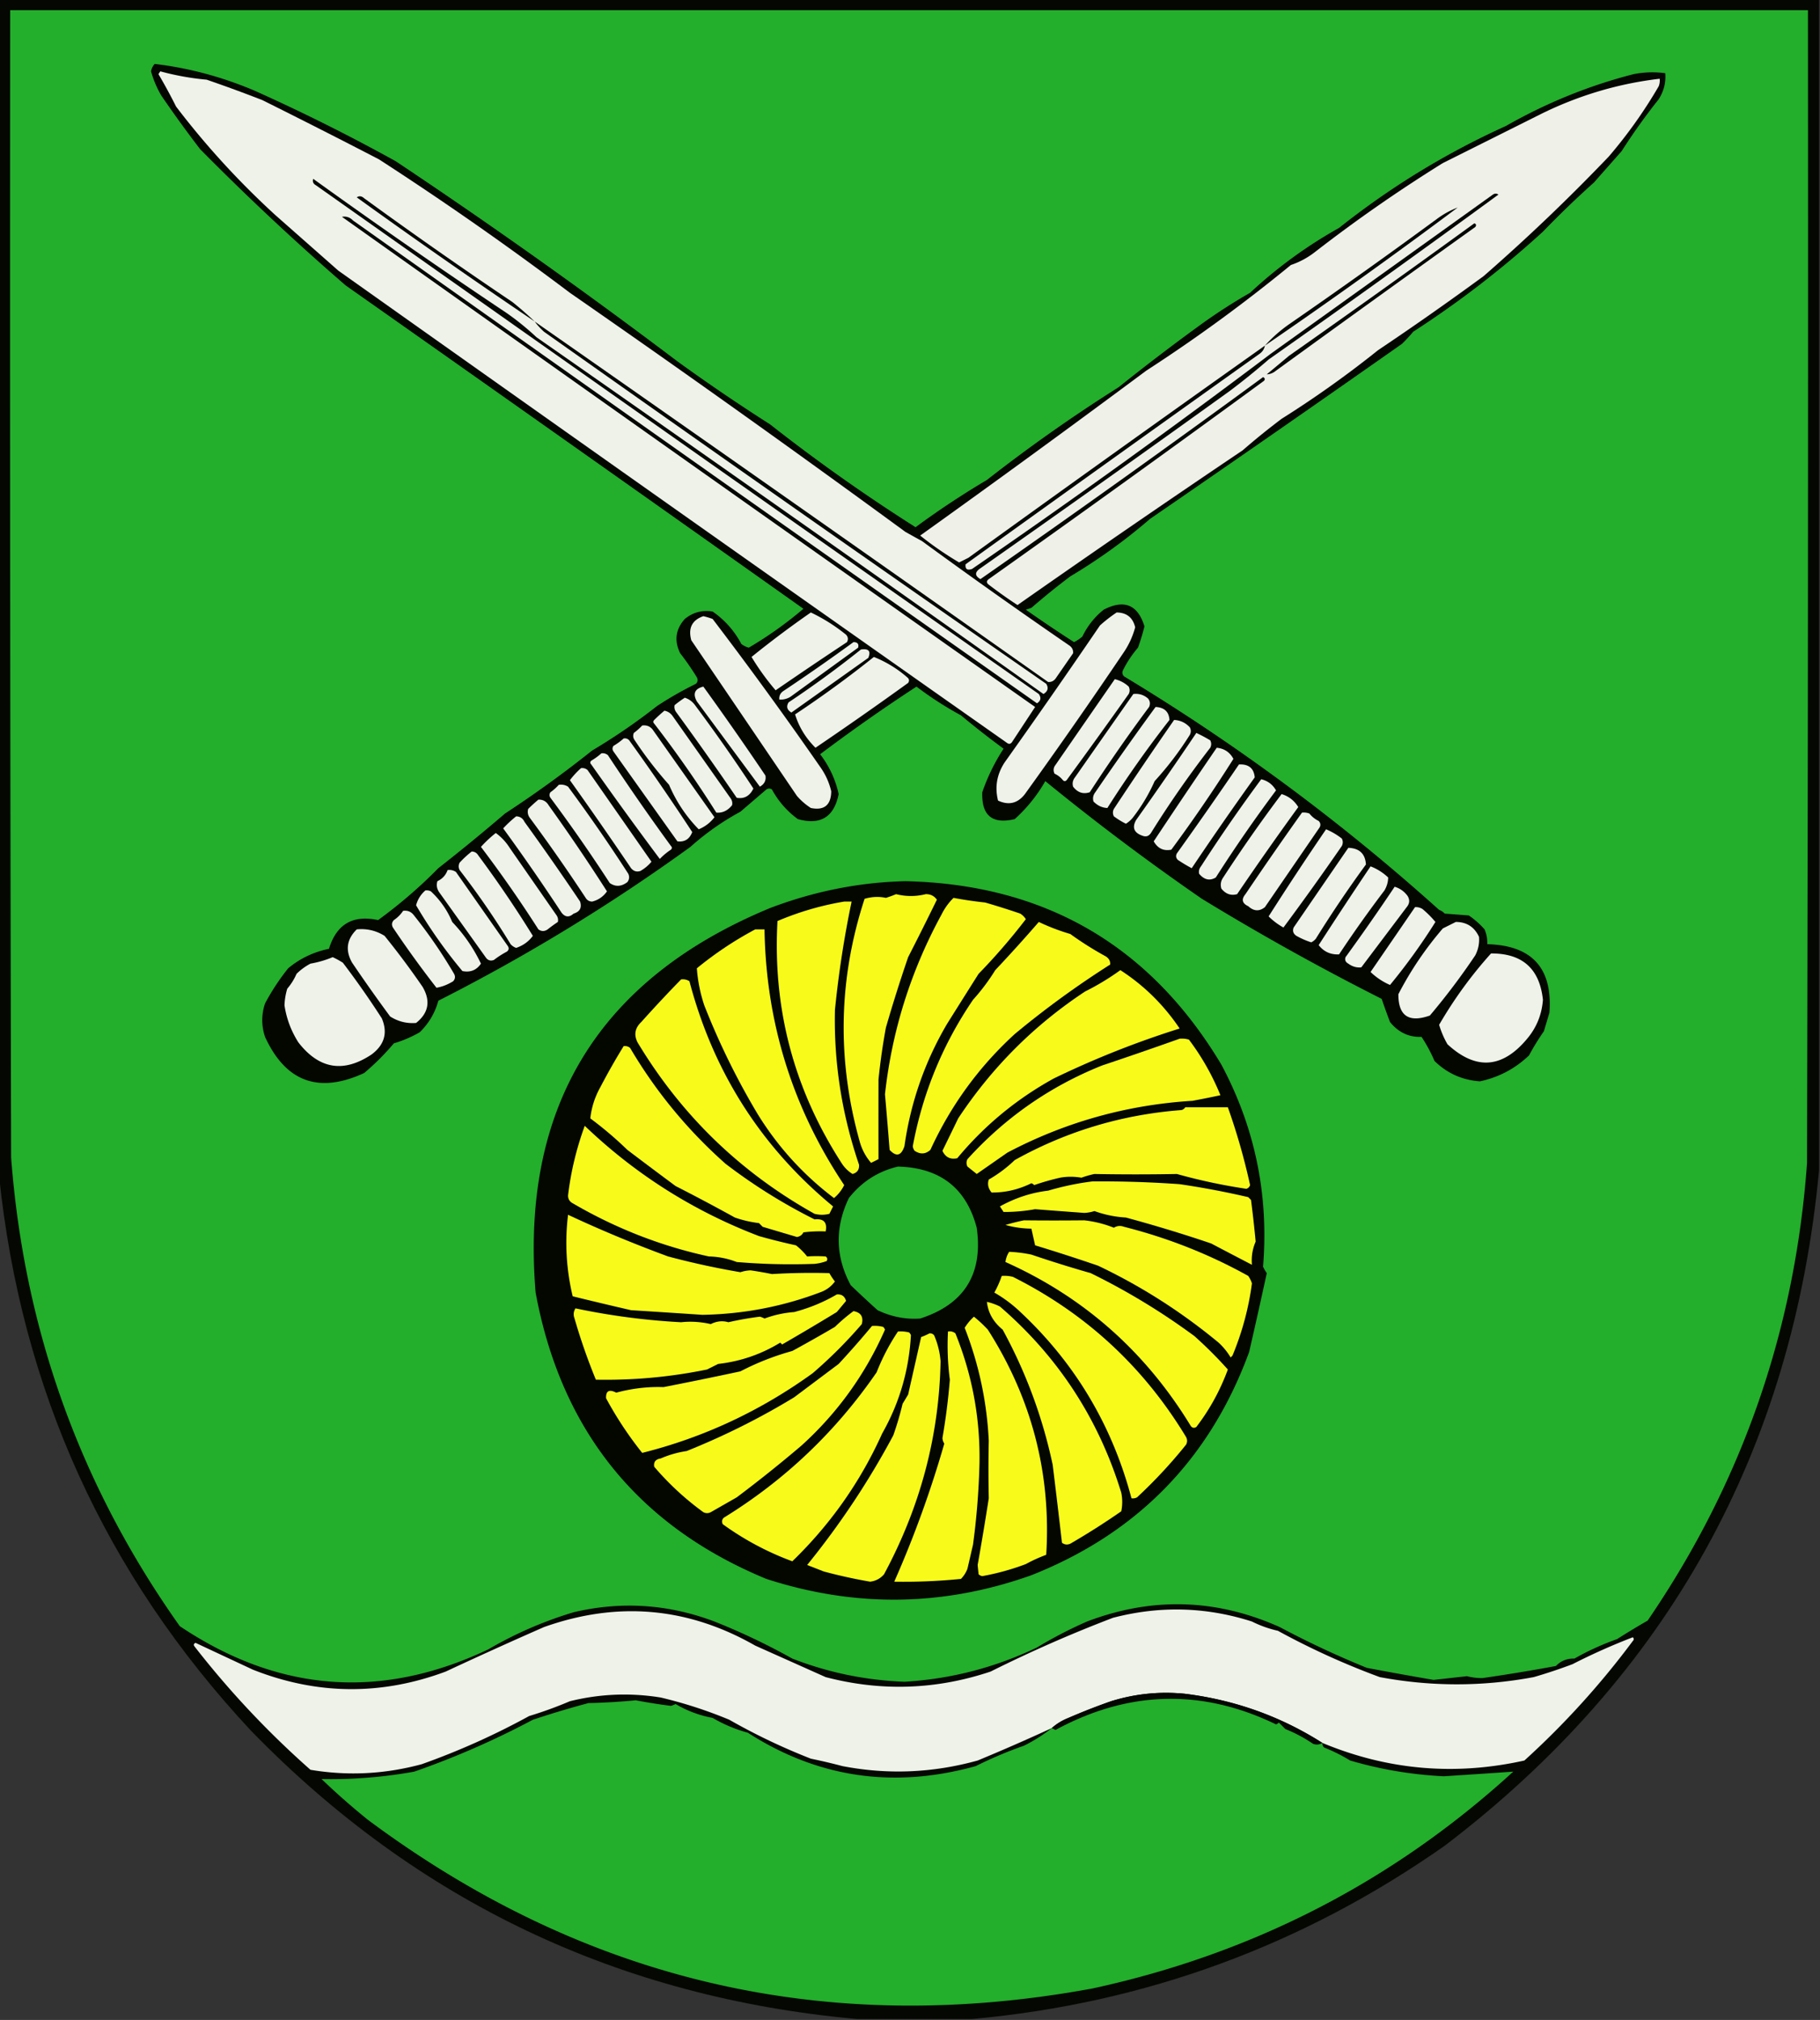 <svg xmlns="http://www.w3.org/2000/svg" width="982" height="1090" style="shape-rendering:geometricPrecision;text-rendering:geometricPrecision;image-rendering:optimizeQuality;fill-rule:evenodd;clip-rule:evenodd"><rect width="100%" height="100%" fill="#333333" stroke="none"/><path style="opacity:1" fill="#050802" d="M-.5-.5h982v632c-14.234 151.288-81.567 272.788-202 364.5-76.694 53.84-161.694 85.01-255 93.5h-62c-128.378-11.53-237.378-63.36-327-155.5C56.732 849.603 11.4 749.77-.5 634.5V-.5z"/><path style="opacity:1" fill="#23ae2c" d="M5.5 5.5h970c.167 207.334 0 414.667-.5 622-6.465 90.262-35.132 172.595-86 247a428.285 428.285 0 0 0-16.5 10 141.787 141.787 0 0 0-23 10.5c-3.962-.126-7.295 1.208-10 4a974.043 974.043 0 0 1-39.5 6.5c-2.742.072-5.575-.261-8.5-1l-18 2a2039.619 2039.619 0 0 1-36-6.5 499.14 499.14 0 0 1-47-22c-34.26-15.366-68.927-16.366-104-3a234.767 234.767 0 0 0-27 14c-22.612 10.856-46.446 17.023-71.5 18.5-21.013-.798-41.18-4.965-60.5-12.5a354.964 354.964 0 0 0-42-20c-24.916-9.411-50.25-11.078-76-5-16.193 4.869-31.526 11.536-46 20-57.682 27.424-113.182 23.257-166.5-12.5-53.68-75.692-84.014-160.026-91-253-.5-206.333-.667-412.666-.5-619z"/><path style="opacity:1" fill="#030700" d="M83.5 34.5c18.449 2.19 36.449 7.023 54 14.5a1009.487 1009.487 0 0 1 76 38 3146.367 3146.367 0 0 1 152 108 1014.046 1014.046 0 0 0 50 34 954.027 954.027 0 0 0 78.5 55.5 457.17 457.17 0 0 1 38.5-25.5 863.598 863.598 0 0 1 71-50 1167.132 1167.132 0 0 1 46-35 298.746 298.746 0 0 1 25-16 247.12 247.12 0 0 1 48-35c27.712-22.039 57.712-40.372 90-55 22.023-12.538 45.023-21.87 69-28 5.7-1.101 11.366-1.268 17-.5.432 4.907-.735 9.574-3.5 14a332.858 332.858 0 0 0-20 28c-4.964 5.635-9.964 11.301-15 17a518.682 518.682 0 0 0-27.5 26.5 530.425 530.425 0 0 1-70 54 87.19 87.19 0 0 1-6 6.5 16043.345 16043.345 0 0 1-136 94.5c-13.337 11.522-27.67 21.855-43 31a382.357 382.357 0 0 0-21 17l-3 1a736.306 736.306 0 0 0 26 17.5 20.528 20.528 0 0 0 4.5-3c2.772-5.731 6.606-10.565 11.5-14.5 11.07-5.719 18.403-2.719 22 9a113.385 113.385 0 0 1-3.5 11.5 57.668 57.668 0 0 0-8 12c-.684 1.284-.517 2.451.5 3.5 60.59 36.574 117.257 78.574 170 126a7.293 7.293 0 0 1 3 2l13 1a45.255 45.255 0 0 1 8.5 7.5 18.991 18.991 0 0 1 1.5 8c24.152.646 35.319 12.979 33.5 37l-3 10a129.073 129.073 0 0 0-8 13c-7.477 7.156-16.311 11.823-26.5 14-9.55-.68-17.717-4.346-24.5-11a81.885 81.885 0 0 0-7-13c-6.792.267-12.458-2.4-17-8a382.705 382.705 0 0 1-4.5-12.5 1371.15 1371.15 0 0 1-97-54 1310.178 1310.178 0 0 1-84.5-63.5c-4.453 7.775-9.953 14.608-16.5 20.5-12.118 2.888-17.951-1.945-17.5-14.5a106.548 106.548 0 0 1 11.5-23.5 471.412 471.412 0 0 1-23-18 186.665 186.665 0 0 1-24-15.5 941.124 941.124 0 0 0-52 36.5c4.95 6.439 8.283 13.606 10 21.5-2.479 12.406-9.812 16.906-22 13.5-5.805-4.234-10.472-9.567-14-16-1-.667-2-.667-3 0l-14 12a141.336 141.336 0 0 0-27 19 1011.006 1011.006 0 0 1-136 83c-1.747 6.479-5.08 12.146-10 17a65.222 65.222 0 0 1-14 6 132.638 132.638 0 0 1-16 16c-24.491 11.325-42.324 4.825-53.5-19.5-2-6-2-12 0-18a120.734 120.734 0 0 1 12.5-19c6.388-5.306 13.722-8.806 22-10.5 4.07-13.286 12.903-18.452 26.5-15.5a258.959 258.959 0 0 0 32.5-28 1076.85 1076.85 0 0 0 36-29.5 620.828 620.828 0 0 0 47-34 328.36 328.36 0 0 0 35-24 190.845 190.845 0 0 1 21-12c1.017-1.049 1.184-2.216.5-3.5a137.896 137.896 0 0 0-9-13c-3.317-6.745-2.484-12.911 2.5-18.5 4.409-3.581 9.409-4.915 15-4 6.566 4.568 11.733 10.401 15.5 17.5a11.295 11.295 0 0 0 4 2 206.437 206.437 0 0 0 29.5-21 93282.55 93282.55 0 0 0-247-174.5A1374.446 1374.446 0 0 1 108 80.5a655.827 655.827 0 0 1-21-29 55.502 55.502 0 0 1-5.5-13c.303-1.614.97-2.948 2-4z"/><path style="opacity:1" fill="#eff2e9" d="M288.5 173.5c1.409 1.917 3.076 3.75 5 5.5a37308.878 37308.878 0 0 0 271 190c1.369 2.239.869 4.073-1.5 5.5A39040.129 39040.129 0 0 0 289.5 182a148.791 148.791 0 0 0-16-13A3570.95 3570.95 0 0 1 169 96.5c-.507 1.496-.007 2.663 1.5 3.5a130127.365 130127.365 0 0 0 390 274.5c1.404 2.047 1.071 3.714-1 5a142239.038 142239.038 0 0 1-369-260.5c-1.712-1.751-3.712-2.418-6-2a115890.126 115890.126 0 0 0 374 264.5l-12.5 19c-.718.951-1.551 1.117-2.5.5a107741.857 107741.857 0 0 1-361-255l-34-30C128.823 97.998 110.989 78.498 95 57.5A297.262 297.262 0 0 0 85.5 40l1-1.5a144.098 144.098 0 0 0 25 4.5 795.824 795.824 0 0 1 30 11 4210.262 4210.262 0 0 1 63 32 1755.306 1755.306 0 0 1 103 72 8624.89 8624.89 0 0 1 181 129c3.02 1.7 6.02 3.366 9 5a3273.636 3273.636 0 0 0 79 56c1.829 1.113 2.663 2.613 2.5 4.5l-9 13c-1.113 1.829-2.613 2.663-4.5 2.5a73602.716 73602.716 0 0 0-277-194.5z"/><path style="opacity:1" fill="#eff1e9" d="M682.5 186.5a22056.328 22056.328 0 0 0-160 114.5l-5 2.5a179.982 179.982 0 0 1-21-14.5 8147.632 8147.632 0 0 0 122-89 858.285 858.285 0 0 0 78-57 43.548 43.548 0 0 0 13-7 808.753 808.753 0 0 1 69-48l54-27c20.128-9.775 41.128-15.941 63-18.5a8.43 8.43 0 0 1-.5 4 255.562 255.562 0 0 1-27 38 1028.29 1028.29 0 0 1-67.5 64.5 1695.739 1695.739 0 0 1-57 40 562.22 562.22 0 0 1-52 37 382.357 382.357 0 0 0-21 17A8019.169 8019.169 0 0 0 549 326.5a251.942 251.942 0 0 1-15.5-11c-1.333-1-1.333-2 0-3a12323.7 12323.7 0 0 0 148.5-107c.688-.832.521-1.498-.5-2a7869.949 7869.949 0 0 1-152.5 109c-2.952-1.693-3.118-3.526-.5-5.5a15120.361 15120.361 0 0 0 135-96 382.357 382.357 0 0 0 21-17 8131.937 8131.937 0 0 0 124-89c-1-.667-2-.667-3 0l-120 86a4508.14 4508.14 0 0 1-161 116c-2.634.925-3.801.091-3.5-2.5A41073.22 41073.22 0 0 1 679.5 191c1.641-1.129 2.641-2.629 3-4.5z"/><path style="opacity:1" fill="#030700" d="M288.5 173.5a3820.549 3820.549 0 0 1-96-67c1.29-.908 2.623-.741 4 .5a2632.023 2632.023 0 0 0 80 56 185.376 185.376 0 0 1 12 10.5zM682.5 186.5c3.844-4.276 8.178-8.11 13-11.5a3367.35 3367.35 0 0 0 80-57c3.527-2.591 7.194-4.591 11-6a3074.298 3074.298 0 0 1-104 74.5zM795.5 120.5c1.025.397 1.192 1.063.5 2A19368.803 19368.803 0 0 0 688.5 200c-1.555 1.289-3.221 1.956-5 2l12-10a7794.54 7794.54 0 0 0 100-71.5z"/><path style="opacity:1" fill="#eff2e9" d="M437.5 330.5a94.585 94.585 0 0 1 19 12c1.114 1.223 1.281 2.556.5 4a2386.058 2386.058 0 0 0-38.5 26 133.612 133.612 0 0 1-13-18 548.991 548.991 0 0 1 32-24zM602.5 330.5c5.399.064 8.732 2.73 10 8a44.75 44.75 0 0 1-6.5 14 2995.767 2995.767 0 0 1-53 76c-3.9 5.033-8.733 6.2-14.5 3.5-1.813-7.262-.646-14.096 3.5-20.5a4485.838 4485.838 0 0 0 51.5-74 78.833 78.833 0 0 1 9-7zM379.5 332.5a42.47 42.47 0 0 1 5 1.5 2185.648 2185.648 0 0 1 58.5 80.5 36.928 36.928 0 0 1 5.5 12.5c-.115 7.455-3.782 10.455-11 9a34.706 34.706 0 0 1-7.5-6.5 187472.55 187472.55 0 0 0-57-84c-1.787-6.543.38-10.876 6.5-13zM460.5 346.5c2.186.011 3.019 1.011 2.5 3L426.5 376a10.098 10.098 0 0 1-6 1.5c-.203-1.89.463-3.39 2-4.5a1112.427 1112.427 0 0 0 38-26.5zM464.5 350.5c4.176-.669 5.509.831 4 4.5L427 384.5c-2.369-1.427-2.869-3.261-1.5-5.5a559.434 559.434 0 0 0 39-28.5zM471.5 354.5a62.496 62.496 0 0 1 18 11c1.083.865 1.249 1.865.5 3a2053.836 2053.836 0 0 1-50 35c-5.261-5.219-8.928-11.219-11-18a593.478 593.478 0 0 0 42.5-31zM601.5 366.5a16.44 16.44 0 0 1 7.5 4c.667 1.333.667 2.667 0 4a3629.377 3629.377 0 0 1-33.5 46.5c-.667.667-1.333.667-2 0a12.14 12.14 0 0 0-4.5-3.5c-.667-1.333-.667-2.667 0-4a32108.708 32108.708 0 0 1 32.5-47zM379.5 370.5a1775.656 1775.656 0 0 1 33.5 48c.449 2.594-.551 4.594-3 6l-34-46c-2.317-4.184-1.15-6.851 3.5-8zM611.5 374.5c3.064-.356 5.731.477 8 2.5 1.054 1.388 1.22 2.888.5 4.5a866.661 866.661 0 0 0-32 46c-3.563 1.184-6.563.184-9-3-.52-1.789-.187-3.456 1-5a28418.322 28418.322 0 0 1 31.5-45zM369.5 376.5c2.216.703 4.049 2.036 5.5 4a915.698 915.698 0 0 1 31.5 45c-1.958 4.033-4.958 5.7-9 5a1749.745 1749.745 0 0 0-32.5-46c-.982-1.259-1.315-2.592-1-4a59.93 59.93 0 0 1 5.5-4zM623.5 381.5c4.721.226 7.221 2.559 7.5 7a589.998 589.998 0 0 0-33.5 47.5c-2.843-.115-5.343-1.282-7.5-3.5-.52-1.789-.187-3.456 1-5a1699.28 1699.28 0 0 1 32.5-46zM358.5 383.5c1.871.359 3.371 1.359 4.5 3l31 44c.982 1.259 1.315 2.592 1 4-2.372 2.945-5.205 4.278-8.5 4a622.803 622.803 0 0 0-33.5-48c-.667-.667-.667-1.333 0-2a81.338 81.338 0 0 1 5.5-5zM633.5 388.5c3.341.156 6.174 1.489 8.5 4 .667 1.333.667 2.667 0 4a172.481 172.481 0 0 1-19 25 93.983 93.983 0 0 1-12 20 14.972 14.972 0 0 1-3.5 3 40.796 40.796 0 0 1-6.5-4c-.667-1.333-.667-2.667 0-4a2459.967 2459.967 0 0 1 32.5-48zM346.5 391.5c2.222-.322 4.056.345 5.5 2l33.5 47.5c-2.264 2.933-5.098 5.1-8.5 6.5-6.818-6.958-12.152-14.958-16-24a214.04 214.04 0 0 1-18.5-24c-.928-1.268-1.095-2.601-.5-4a32.6 32.6 0 0 0 4.5-4zM645.5 395.5a82.343 82.343 0 0 1 7.5 4c.667 1.333.667 2.667 0 4a548.28 548.28 0 0 0-32 46c-1.133 1.711-2.633 2.211-4.5 1.5-4.624-1.575-5.791-4.408-3.5-8.5a2300.231 2300.231 0 0 0 32.5-47zM336.5 398.5c1.175-.219 2.175.114 3 1a1340.313 1340.313 0 0 1 34 49.5c-1.457 3.819-4.124 5.486-8 5a194148.903 194148.903 0 0 1-34.5-48.5c-.667-1-.667-2 0-3a35.524 35.524 0 0 0 5.5-4zM656.5 403.5c4.07.405 7.07 2.405 9 6a803.502 803.502 0 0 1-33.5 49c-4.15.844-7.316-.656-9.5-4.5a4007.565 4007.565 0 0 1 34-50.5zM324.5 406.5c1.322-.17 2.489.163 3.5 1a1241.775 1241.775 0 0 0 34 49c.667.667.667 1.333 0 2a33.816 33.816 0 0 0-6 5 2192.203 2192.203 0 0 1-37-51c-.667-.667-.667-1.333 0-2a35.524 35.524 0 0 0 5.5-4zM668.5 412.5c5.24-.242 8.073 2.092 8.5 7a1900.617 1900.617 0 0 0-34 49 84.635 84.635 0 0 1-7.5-4.5c-1.017-1.049-1.184-2.216-.5-3.5a2423.891 2423.891 0 0 0 33.5-48zM313.5 414.5c1.322-.17 2.489.163 3.5 1l34.5 49.5a21.53 21.53 0 0 1-6 5c-1.964.624-3.631.124-5-1.5a2334.05 2334.05 0 0 0-33-47.5 43.296 43.296 0 0 1 6-6.5zM680.5 420.5c3.501.828 6.168 2.828 8 6a773.57 773.57 0 0 0-32.5 47c-3.24 1.951-6.24 1.284-9-2-.315-1.408.018-2.741 1-4a888.896 888.896 0 0 1 32.5-47zM301.5 423.5c1.788-.285 3.455.048 5 1a886.566 886.566 0 0 1 32.5 47c.72 1.612.554 3.112-.5 4.5-3.259 2.469-6.426 2.635-9.5.5a866.661 866.661 0 0 0-32-46c-.667-1-.667-2 0-3a26.416 26.416 0 0 0 4.5-4zM691.5 428.5c3.844 1.169 6.844 3.502 9 7a1820.865 1820.865 0 0 0-33 47c-3.329.926-6.163-.074-8.5-3-.635-2.135-.301-4.135 1-6a802.423 802.423 0 0 1 31.5-45zM290.5 431.5c2.403-.107 4.236.893 5.5 3a1044.36 1044.36 0 0 1 31.5 46.5c-2.005 2.845-4.671 4.678-8 5.5-1.529-.029-2.696-.696-3.5-2a958.571 958.571 0 0 0-30-43c-1.187-1.544-1.52-3.211-1-5a81.338 81.338 0 0 1 5.5-5zM702.5 438.5a8.43 8.43 0 0 1 4 .5 14.506 14.506 0 0 0 5 4c1.017 1.049 1.184 2.216.5 3.5l-29.5 43c-2.999 2.419-5.999 2.253-9-.5-3.306-1.537-3.806-3.704-1.5-6.5a2096.287 2096.287 0 0 1 30.5-44zM278.5 440.5c2.092.061 3.592 1.061 4.5 3a1519.249 1519.249 0 0 1 30 43c1.042 3.304-.125 5.471-3.5 6.5-2.395 2.145-4.562 1.978-6.5-.5a1150.86 1150.86 0 0 0-31.5-45.5 63.707 63.707 0 0 1 7-6.5zM715.5 447.5a36.74 36.74 0 0 1 8.5 5c.667 1.333.667 2.667 0 4a1554.259 1554.259 0 0 1-31.5 44 35.916 35.916 0 0 1-8-6 1711.067 1711.067 0 0 1 31-47zM267.5 449.5c3 2.168 5.5 4.834 7.5 8l25 36c.982 1.259 1.315 2.592 1 4a78.453 78.453 0 0 0-5.5 4c-1.698 1.181-3.365 1.181-5 0a681.315 681.315 0 0 0-31-44.5 65.915 65.915 0 0 1 8-7.5zM727.5 457.5c5.986.213 9.152 3.213 9.5 9a643.336 643.336 0 0 0-27 40 7.248 7.248 0 0 1-2.5 2 42.638 42.638 0 0 1-8-3.5c-1.711-1.133-2.211-2.633-1.5-4.5a55542.139 55542.139 0 0 1 29.5-43zM254.5 459.5c1.517.011 2.684.677 3.5 2a613.888 613.888 0 0 1 29.5 43.5c-2.242 3.055-5.242 5.222-9 6.5a7.293 7.293 0 0 1-3-2 433.961 433.961 0 0 0-27.5-40c-.667-1.333-.667-2.667 0-4a53.864 53.864 0 0 1 6.5-6zM739.5 467.5c3.532 1.354 6.698 3.354 9.5 6-.025 2.42-.691 4.753-2 7a658.484 658.484 0 0 0-24.5 34.5c-4.553.223-8.219-1.444-11-5a2685.493 2685.493 0 0 1 28-42.5zM241.5 469.5c1.644-.214 3.144.12 4.5 1l28 40c.749 1.135.583 2.135-.5 3a48.493 48.493 0 0 0-7 4.5c-1.867.711-3.367.211-4.5-1.5l-25-35c-1.301-1.865-1.635-3.865-1-6 2.692-1.252 4.525-3.252 5.5-6z"/><path style="opacity:1" fill="#030700" d="M488.5 475.5c75.162 1.657 131.995 34.657 170.5 99 18.146 33.989 25.646 70.322 22.5 109a18.08 18.08 0 0 0 2 3.5 3770.748 3770.748 0 0 1-9.5 42.5c-21.128 57.668-60.294 97.835-117.5 120.5-47.353 16.893-95.02 17.559-143 2-69.228-28.616-110.728-80.116-124.5-154.5-8.27-99.968 33.897-169.134 126.5-207.5 23.875-9.081 48.208-13.914 73-14.5z"/><path style="opacity:1" fill="#eff2e9" d="M752.5 478.5c2.877.873 5.21 2.539 7 5 1.262 2.075 1.095 4.075-.5 6L734.5 522c-2.517.257-4.85-.41-7-2-1.507-.837-2.007-2.004-1.5-3.5a1220.08 1220.08 0 0 0 26.5-38zM229.5 480.5a4.934 4.934 0 0 1 3 .5c5.032 4.693 8.865 10.193 11.5 16.5 6.382 6.707 11.549 14.207 15.5 22.5-2.39 3.524-5.723 4.857-10 4a260.658 260.658 0 0 1-25-35.5c.866-3.192 2.532-5.859 5-8z"/><path style="opacity:1" fill="#f8fb1a" d="M483.5 482.5c5.32 1.331 10.653 1.331 16 0 2.573-.047 4.573.953 6 3a1869.265 1869.265 0 0 1-15.5 31 815.813 815.813 0 0 0-12 38c-1.672 9.039-3.006 18.373-4 28-.03 14.334-.03 28.667 0 43l-4 2c-2.777-3.218-4.777-6.885-6-11-12.502-44.31-11.669-88.143 2.5-131.5 3.89-1.132 7.723-1.299 11.5-.5a61.16 61.16 0 0 0 5.5-2z"/><path style="opacity:1" fill="#f8fb1a" d="M514.5 484.5a208.49 208.49 0 0 0 17 2.5 399.928 399.928 0 0 1 19 6 9.568 9.568 0 0 1 3 3 332.84 332.84 0 0 1-25.5 29.5 10892.14 10892.14 0 0 0-17 27c-11.979 20.379-19.646 42.379-23 66-1.725 5.216-4.392 5.882-8 2a3163.118 3163.118 0 0 0-2.5-30c3.747-34.209 13.914-66.542 30.5-97 1.699-3.421 3.865-6.421 6.5-9zM455.5 486.5h4a556.891 556.891 0 0 0-9 58.5c-.637 28.305 3.697 56.138 13 83.5.194 2.636-.972 4.303-3.5 5-2.434-1.507-4.434-3.507-6-6-25.648-39.758-37.148-83.258-34.5-130.5 11.693-4.962 23.693-8.462 36-10.5z"/><path style="opacity:1" fill="#eff2e9" d="M763.5 489.5a6.846 6.846 0 0 1 4 1 54.912 54.912 0 0 1 7 7 323.465 323.465 0 0 1-24.5 34 35.402 35.402 0 0 1-10.5-7 28755.12 28755.12 0 0 0 24-35zM217.5 491.5c2.222-.322 4.056.345 5.5 2a263.566 263.566 0 0 1 22 32c.781 1.444.614 2.777-.5 4-2.919 1.809-5.919 2.976-9 3.5a561.278 561.278 0 0 1-23.5-32.5c-.781-1.444-.614-2.777.5-4a17.858 17.858 0 0 0 5-5z"/><path style="opacity:1" fill="#f8fb1a" d="M560.5 497.5a114.599 114.599 0 0 0 17 6.5 176.797 176.797 0 0 0 19 12c1.829 1.113 2.663 2.613 2.5 4.5a498.064 498.064 0 0 0-51.5 37.5c-19.319 17.676-34.486 38.509-45.5 62.5-2.593 2.337-5.426 2.504-8.5.5a4.933 4.933 0 0 1-1-2.5c5.341-28.671 16.175-55.005 32.5-79a110.584 110.584 0 0 0 12-16 838.665 838.665 0 0 0 23.5-26z"/><path style="opacity:1" fill="#eff2e9" d="M785.5 497.5c5.849.012 10.015 2.678 12.5 8 .297 3.485-.369 6.818-2 10a366.062 366.062 0 0 1-24.5 32.5c-11.366 4.009-17.033.176-17-11.5a182.391 182.391 0 0 1 24-35.5l7-3.5zM192.5 501.5c5.401-.534 10.401.633 15 3.5a433.108 433.108 0 0 1 20.5 27.5c4.452 7.612 3.285 14.112-3.5 19.5-5.021.412-9.687-.755-14-3.5a880.464 880.464 0 0 1-20.5-29c-3.787-6.654-2.954-12.654 2.5-18z"/><path style="opacity:1" fill="#f8fb1a" d="M407.5 501.5h5c.817 50.316 15.151 96.316 43 138a21.671 21.671 0 0 1-5.5 7c-16.455-12.455-30.121-27.455-41-45a396.19 396.19 0 0 1-29-59c-2.195-6.56-3.528-13.226-4-20 9.9-8.097 20.4-15.097 31.5-21z"/><path style="opacity:1" fill="#eff2e9" d="M804.5 514.5c16.897-.101 26.231 8.232 28 25-.598 7.974-3.432 14.974-8.5 21-13.376 16.106-27.709 17.106-43 3a48.279 48.279 0 0 1-4.5-10.5c8.039-13.858 17.372-26.691 28-38.5zM179.5 516.5a44.433 44.433 0 0 1 5.5 3 468.212 468.212 0 0 1 21 30c3.304 7.774 1.471 14.274-5.5 19.5-15.133 10.095-28.299 7.928-39.5-6.5-3.927-6.177-6.427-12.843-7.5-20a34.953 34.953 0 0 1 1.5-9 31.317 31.317 0 0 0 5-8 32.005 32.005 0 0 1 7.5-5.5c4.258-.756 8.258-1.923 12-3.5z"/><path style="opacity:1" fill="#f8fb1a" d="M604.5 523.5c12.715 8.213 23.382 18.713 32 31.5a496.162 496.162 0 0 0-68 27c-20.08 11.087-37.414 25.42-52 43-3.742.795-6.409-.538-8-4a3506.453 3506.453 0 0 0 8.5-17.5c18.196-27.53 41.03-50.363 68.5-68.5a134.343 134.343 0 0 0 19-11.5zM367.5 528.5c1.644-.214 3.144.12 4.5 1 12.889 48.988 38.722 89.488 77.5 121.5l-2 4a16.242 16.242 0 0 1-8 0c-40.021-22.354-71.855-53.188-95.5-92.5-2.084-4.104-1.417-7.77 2-11a725.785 725.785 0 0 1 21.5-23z"/><path style="opacity:1" fill="#f8fb1a" d="M636.5 560.5a12.93 12.93 0 0 1 5 .5c6.932 9.188 12.599 19.188 17 30a555.504 555.504 0 0 1-15 3c-35.434 2.189-68.767 11.522-100 28a6998.169 6998.169 0 0 1-16.5 11.5l-5-4c-.667-1.333-.667-2.667 0-4 20.294-22.397 44.461-39.23 72.5-50.5a2376.69 2376.69 0 0 0 42-14.5zM336.5 564.5c1.322-.17 2.489.163 3.5 1 13.888 23.553 31.054 44.386 51.5 62.5a298.219 298.219 0 0 0 48 30c4.967-.534 6.967 1.633 6 6.5a72.367 72.367 0 0 0-12 .5c-.726 1.397-1.893 2.231-3.5 2.5-6.105-1.811-12.272-3.644-18.5-5.5l-2-2a61.395 61.395 0 0 1-13-3 1059.32 1059.32 0 0 0-32-17 3160.508 3160.508 0 0 1-26-19.5 197.715 197.715 0 0 0-20-17c.669-6.015 2.503-11.681 5.5-17a352.105 352.105 0 0 1 12.5-22z"/><path style="opacity:1" fill="#f8fb1a" d="M639.5 597.5h23a347.016 347.016 0 0 1 12 42c-.333 1-1 1.667-2 2a304.35 304.35 0 0 1-37.5-8c-14.731.277-29.564.277-44.5 0a54.444 54.444 0 0 0-7 2c-3.982-.675-7.815-.675-11.5 0a132.25 132.25 0 0 0-14 4 3.647 3.647 0 0 0-1.5-1c-6.978 3.423-14.144 5.089-21.5 5-1.814-2.215-2.314-4.548-1.5-7a71.526 71.526 0 0 0 14-10.5c27.927-15.556 57.927-24.556 90-27 .916-.278 1.582-.778 2-1.5zM315.5 607.5c27.319 26.148 58.652 45.981 94 59.5a334.237 334.237 0 0 0 20 5 37.337 37.337 0 0 1 6 6 77.6 77.6 0 0 1 10 0c.951.718 1.117 1.551.5 2.5a26.67 26.67 0 0 1-6.5 1.5 348.75 348.75 0 0 1-42-1 44.145 44.145 0 0 0-15-3c-25.977-5.63-50.644-15.297-74-29-1.394-.956-2.061-2.289-2-4 1.511-12.69 4.511-25.19 9-37.5z"/><path style="opacity:1" fill="#23ae2c" d="M484.5 629.5c22.703.585 36.87 11.585 42.5 33 3.503 24.971-6.663 41.304-30.5 49-7.891.559-15.558-.941-23-4.5a611.485 611.485 0 0 1-14.5-13.5c-8.279-15.441-8.612-31.107-1-47 6.939-8.801 15.773-14.468 26.5-17z"/><path style="opacity:1" fill="#f8fb1a" d="M589.5 637.5a601.77 601.77 0 0 1 47 1.5 451.99 451.99 0 0 1 37 7l1.5 1.5a645.962 645.962 0 0 1 2.5 22.5c-1.72 3.975-2.387 8.141-2 12.5a4092.538 4092.538 0 0 1-22-11.5c-14.897-5.059-30.23-9.725-46-14a59.398 59.398 0 0 1-17-3.5c-1.773.587-3.606.92-5.5 1a6329.075 6329.075 0 0 1-26.5-2 92.997 92.997 0 0 1-17 1.5l-2-3c8.349-4.618 17.015-7.451 26-8.5 8.132-2.378 16.132-4.044 24-5zM306.5 655.5c17.271 8.102 35.271 15.602 54 22.5a429.412 429.412 0 0 0 39 8.5 20.111 20.111 0 0 1 5.5-1c3.852.562 7.685 1.229 11.5 2a360.47 360.47 0 0 1 31-.5 32.367 32.367 0 0 0 3 4.5c-1.791 2.447-4.124 4.28-7 5.5-20.667 7.944-42.167 12.111-64.5 12.5a8357.223 8357.223 0 0 0-38.5-2.5 2181.824 2181.824 0 0 1-31.5-7.5c-3.468-14.498-4.302-29.165-2.5-44z"/><path style="opacity:1" fill="#f8fb1a" d="M552.5 658.5a1530.8 1530.8 0 0 0 32.5 0 61.035 61.035 0 0 1 16 4c1.726-1.076 3.559-1.243 5.5-.5 23.677 5.992 46.011 14.825 67 26.5a15.69 15.69 0 0 1 2 4 153.447 153.447 0 0 1-10.5 39l-1 1a35.57 35.57 0 0 0-6.5-8c-20.063-16.606-41.73-30.439-65-41.5a1007.98 1007.98 0 0 0-34-11l-2-9c-4.848-.059-9.515-.726-14-2a127.108 127.108 0 0 1 10-2.5z"/><path style="opacity:1" fill="#f8fb1a" d="M544.5 675.5c4.034.172 8.034.672 12 1.5a679.372 679.372 0 0 0 32 10 363.465 363.465 0 0 1 56 34c6.4 5.733 12.4 11.733 18 18-4.122 11.248-9.788 21.582-17 31-1.135.749-2.135.583-3-.5-24.378-40.065-57.711-69.565-100-88.5a13.021 13.021 0 0 1 2-5.5z"/><path style="opacity:1" fill="#f8fb1a" d="M540.5 688.5a18.453 18.453 0 0 1 6 .5c39.449 19.779 70.616 48.612 93.5 86.5.667 1.333.667 2.667 0 4a265.879 265.879 0 0 1-26.5 28.5 4.934 4.934 0 0 1-3 .5c-10.569-39.844-30.903-73.678-61-101.5a72.144 72.144 0 0 0-13-9.5 53.74 53.74 0 0 0 4-9zM451.5 698.5c2.627-.207 4.293.96 5 3.5a980.191 980.191 0 0 1-5 6 1399.769 1399.769 0 0 1-29.5 17.5l-1-1c-10.29 6.303-21.456 10.136-33.5 11.5l-6 3a271.593 271.593 0 0 1-60 5.5 320.351 320.351 0 0 1-11.5-33c-.743-1.941-.576-3.774.5-5.5 18.679 3.96 37.679 6.46 57 7.5 5.239-.573 10.573-.24 16 1 3.187-1.595 6.353-1.928 9.5-1a168.488 168.488 0 0 1 17-3c.873.235 1.707.569 2.5 1a58.27 58.27 0 0 1 16-3.5c8.257-2.181 15.923-5.348 23-9.5z"/><path style="opacity:1" fill="#f8fb1a" d="M532.5 702.5a31.774 31.774 0 0 1 7 2.5c31.455 27.142 53.288 60.642 65.5 100.5a25.238 25.238 0 0 1 0 10 391.672 391.672 0 0 1-27.5 17.5c-1.612.72-3.112.554-4.5-.5a6558.221 6558.221 0 0 0-5-42c-5.431-25.622-14.431-49.956-27-73-5.036-4.102-7.869-9.102-8.5-15zM460.5 707.5c3.987.711 5.487 3.044 4.5 7a248.698 248.698 0 0 1-26.5 26.5c-28.163 20.354-58.829 34.688-92 43a197.747 197.747 0 0 1-19.5-29.5c-.162-3.957 1.672-4.957 5.5-3 8.513-2.292 17.013-3.292 25.5-3a2302.253 2302.253 0 0 0 41.5-8.5c8.87-4.628 18.204-8.295 28-11a818.99 818.99 0 0 0 23-13 94.233 94.233 0 0 1 10-8.5z"/><path style="opacity:1" fill="#f8fb1a" d="M525.5 710.5c2.558 2.05 5.058 4.383 7.5 7 23.721 37.215 34.221 77.715 31.5 121.5a81.58 81.58 0 0 0-11 5 132.488 132.488 0 0 1-23.5 6.5 3.943 3.943 0 0 1-2-1l-.5-5a1681.708 1681.708 0 0 0 6-36 705.633 705.633 0 0 1 0-31c-1.009-21.059-5.342-41.392-13-61a28.182 28.182 0 0 1 5-6zM470.5 715.5a18.453 18.453 0 0 1 6 .5c.457.414.791.914 1 1.5-10.611 24.093-25.611 44.927-45 62.5a727.558 727.558 0 0 1-35 28l-14 8c-1.333.667-2.667.667-4 0a153.477 153.477 0 0 1-26.5-24.5c-.45-2.564.716-4.064 3.5-4.5a54.804 54.804 0 0 1 14-4c20.232-8.116 39.566-17.783 58-29l24-18a502.678 502.678 0 0 0 18-20.5z"/><path style="opacity:1" fill="#f8fb1a" d="M484.5 718.5a18.453 18.453 0 0 1 6 .5c.457.414.791.914 1 1.5-1.074 19.037-6.241 36.704-15.5 53-11.685 25.995-27.851 48.995-48.5 69a155.957 155.957 0 0 1-37.5-20c-.684-1.284-.517-2.451.5-3.5 32.959-20.289 60.459-46.456 82.5-78.5 3.071-7.811 6.904-15.144 11.5-22zM511.5 718.5c1.478-.262 2.811.071 4 1 9.063 22.368 13.396 45.701 13 70-.374 14.919-1.54 29.586-3.5 44l-3 13a15.83 15.83 0 0 1-3.5 5.5 306.902 306.902 0 0 1-36 1.5c10.651-24.111 19.651-48.945 27-74.5a6.293 6.293 0 0 1-1-3 350.985 350.985 0 0 0 4-31.5c-1.141-8.735-1.474-17.402-1-26z"/><path style="opacity:1" fill="#f8fb1a" d="M501.5 719.5c.996-.086 1.829.248 2.5 1 1.924 4.424 3.091 9.091 3.5 14-.762 40.282-10.929 78.615-30.5 115-1.959 2.288-4.459 3.621-7.5 4a275.893 275.893 0 0 1-25-5.5c-3.005-1.17-6.005-2.336-9-3.5 17.782-21.921 33.282-45.254 46.5-70a172.244 172.244 0 0 0 5-17l3-5 7-31a36.354 36.354 0 0 0 4.5-2z"/><path style="opacity:1" fill="#eff2e9" d="M713.5 940.5c-22.512-14.313-47.179-23.146-74-26.5-13.605-1.384-26.938-.051-40 4a340.607 340.607 0 0 0-23 9c-3.472 1.386-6.472 3.22-9 5.5a1099.253 1099.253 0 0 1-40 17.5c-24.24 6.723-48.574 7.723-73 3a314.481 314.481 0 0 0-17-4 333.537 333.537 0 0 1-44-21 239.606 239.606 0 0 0-37-12c-16.504-2.659-32.837-1.993-49 2a216.78 216.78 0 0 1-22 8 395.798 395.798 0 0 1-58 26c-19.935 5.38-39.935 6.38-60 3-22.975-20.304-43.808-42.47-62.5-66.5-.688-.832-.521-1.498.5-2 10.374 4.855 20.708 9.688 31 14.5 34.541 13.638 69.208 13.971 104 1a2504.552 2504.552 0 0 1 53-24c39.644-14.103 77.644-10.77 114 10a72215.623 72215.623 0 0 0 38 17c29.951 7.827 59.617 6.827 89-3a726.367 726.367 0 0 1 66-29c25.256-6.597 50.256-5.93 75 2a61.653 61.653 0 0 0 14 5 408.321 408.321 0 0 0 55 25c27.695 5.174 55.362 5.174 83 0a274.12 274.12 0 0 0 21-7 336.279 336.279 0 0 1 32.5-14.5c.667.667.667 1.333 0 2a447.79 447.79 0 0 1-58.5 64.5c-37.451 8.337-73.784 5.171-109-9.5z"/><path style="opacity:1" fill="#030700" d="M713.5 940.5c-1.568.973-3.235 1.14-5 .5a77.177 77.177 0 0 0-15-8l-3.5-3.5a3.647 3.647 0 0 1-1.5 1c-39.903-19.347-79.57-18.347-119 3a43.836 43.836 0 0 0-2-1c2.528-2.28 5.528-4.114 9-5.5a340.607 340.607 0 0 1 23-9c13.062-4.051 26.395-5.384 40-4 26.821 3.354 51.488 12.187 74 26.5z"/><path style="opacity:1" fill="#23ae2c" d="M713.5 940.5c-.086.996.248 1.829 1 2.5a91.47 91.47 0 0 1 14 7 216.432 216.432 0 0 0 50.5 8.5 6994.226 6994.226 0 0 0 37.5-2.5c-64.761 59.22-140.428 98.22-227 117-143.585 26.48-273.919-3.85-391-91a389.185 389.185 0 0 1-25-22 253.206 253.206 0 0 0 50-4 452.671 452.671 0 0 0 64-28 513.65 513.65 0 0 1 30-9 337.816 337.816 0 0 0 25.5-1.5 302.83 302.83 0 0 0 19 3 11.456 11.456 0 0 0 2.5-1 60.784 60.784 0 0 0 20 7.5 79.079 79.079 0 0 0 19 8c37.8 24.319 78.8 30.319 123 18a223.6 223.6 0 0 1 26-11c5.403-2.692 10.403-5.858 15-9.5.65.304 1.317.637 2 1 39.43-21.347 79.097-22.347 119-3a3.647 3.647 0 0 0 1.5-1l3.5 3.5a77.177 77.177 0 0 1 15 8c1.765.64 3.432.473 5-.5z"/></svg>